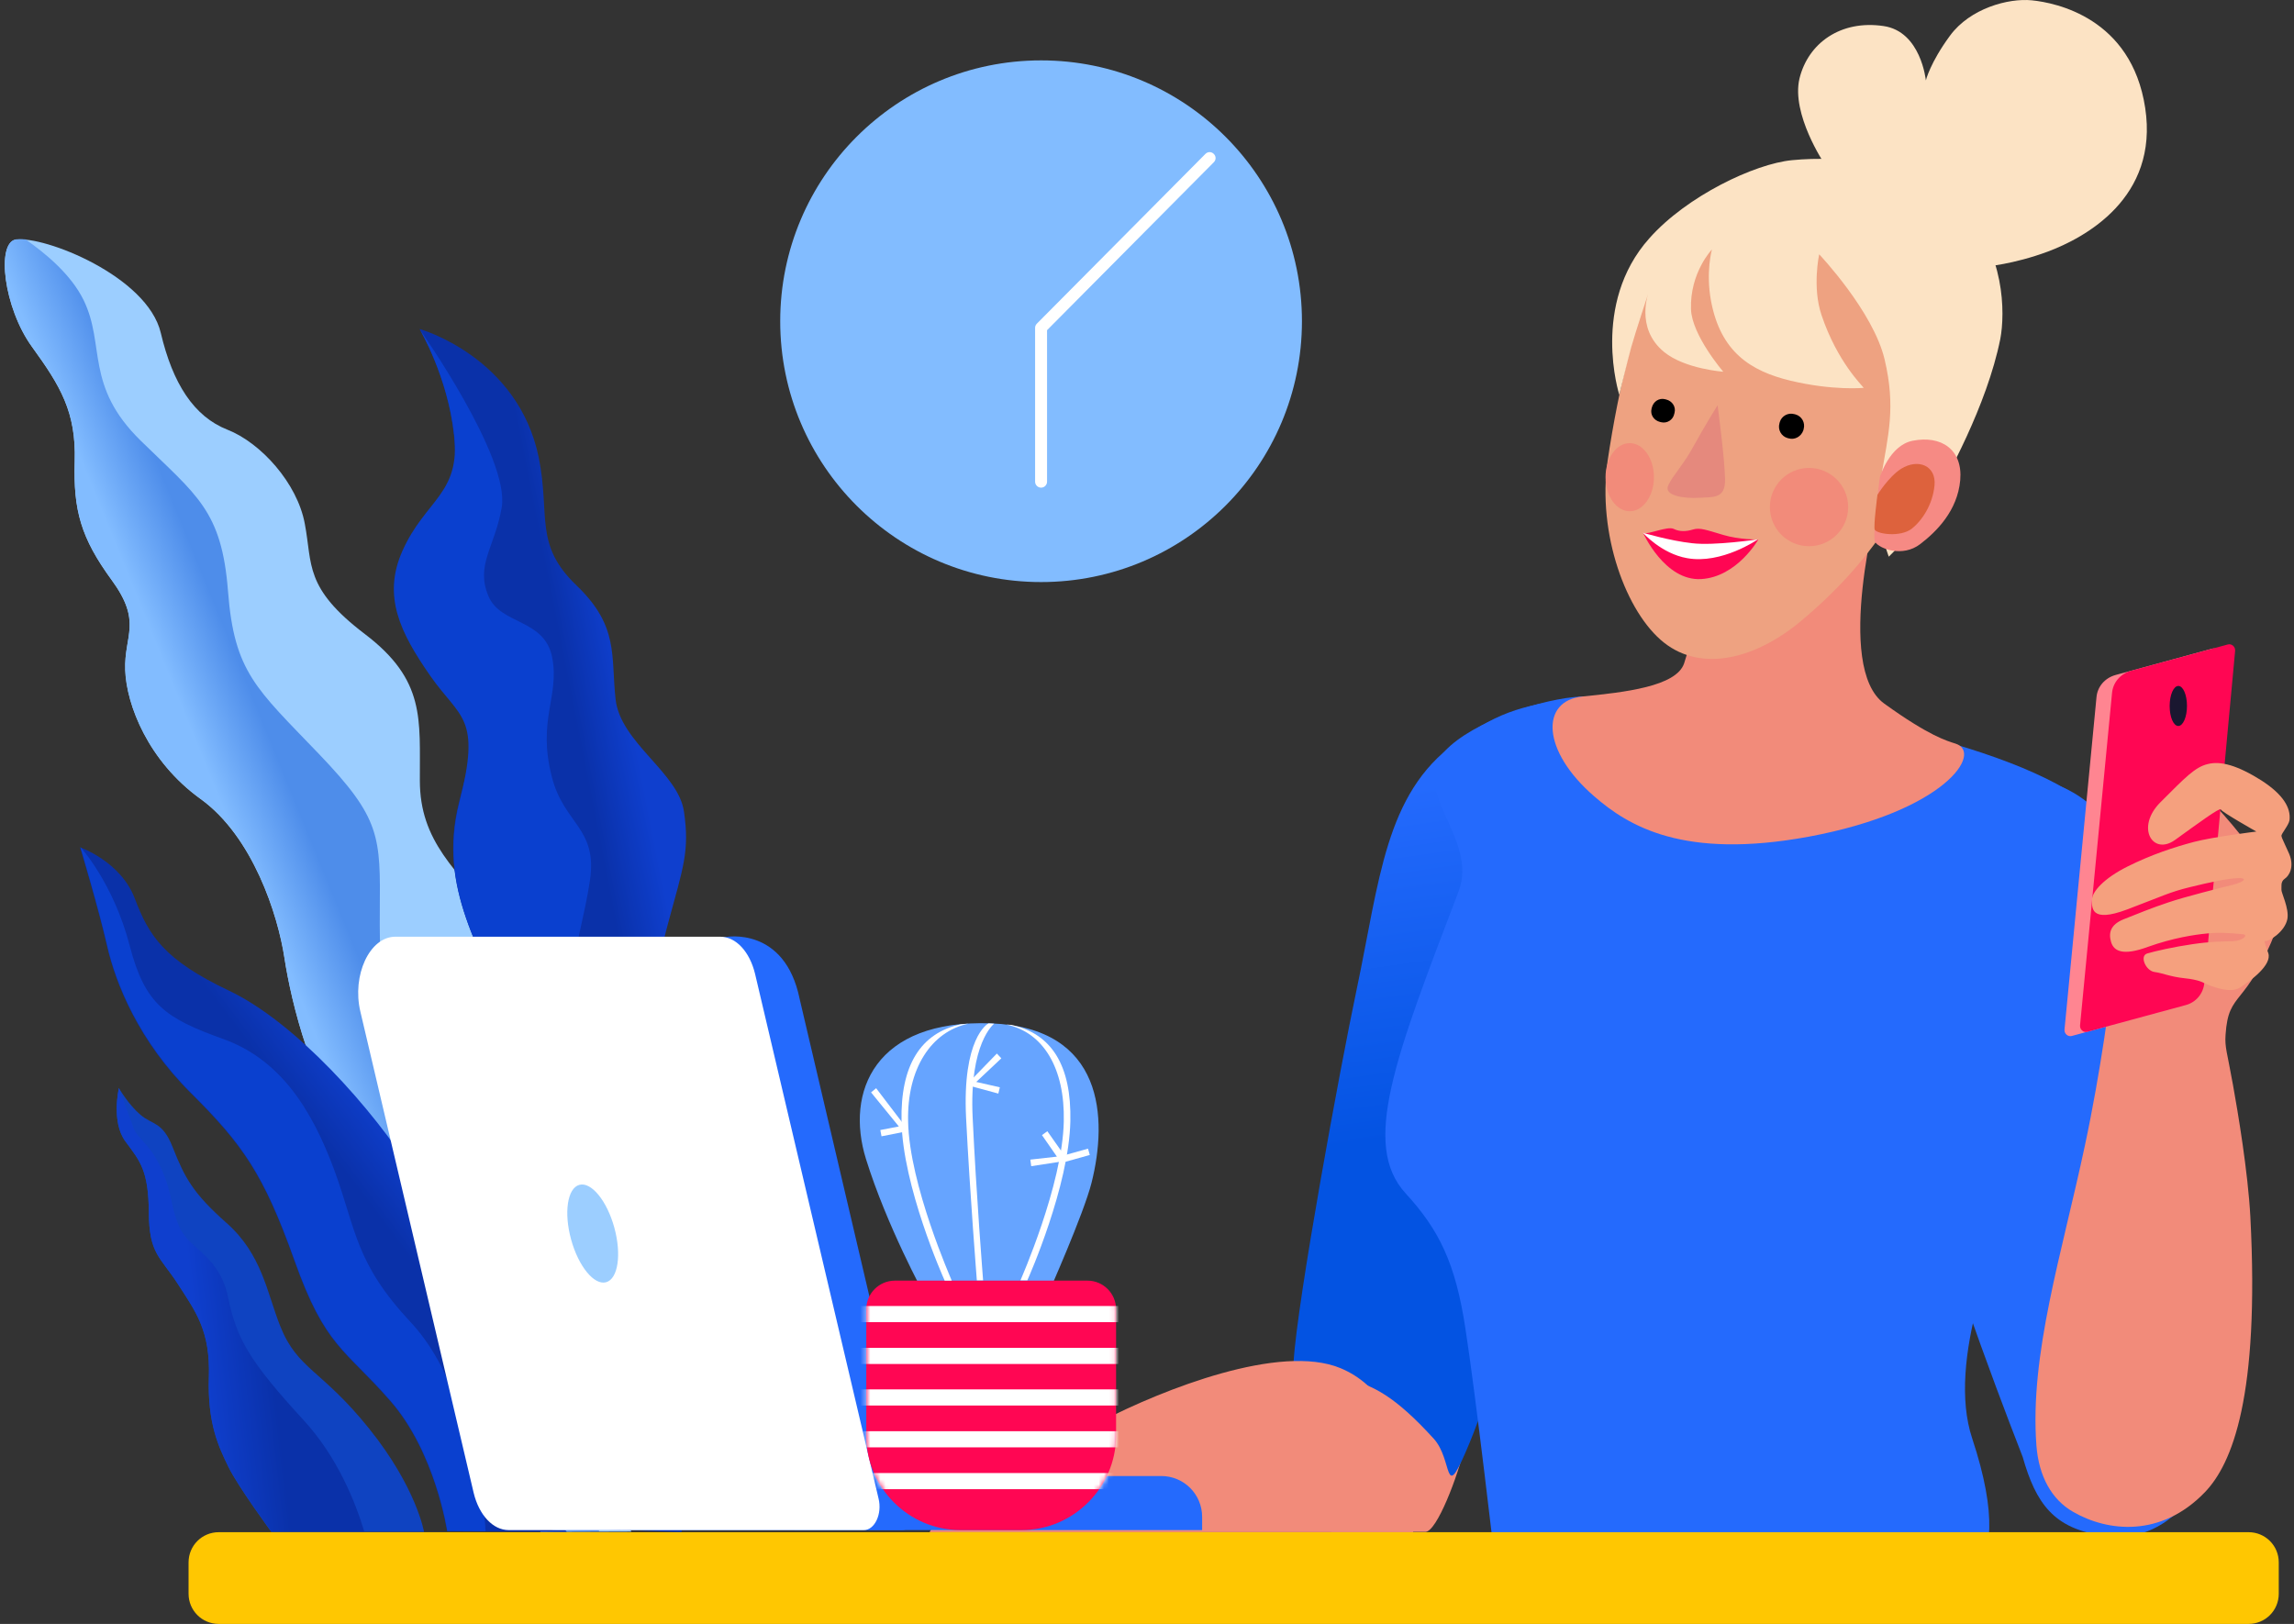 <svg width="452" height="320" viewBox="0 0 452 320" fill="none" xmlns="http://www.w3.org/2000/svg">
<rect x="0" y="0" width="452" height="320" fill="#333333" stroke="none"/>
<path d="M259.119 265.01C259.119 265.01 272.602 269.249 277.136 272.605C281.61 275.961 290.265 278.257 288.735 284.616C287.263 290.974 283.082 301.866 280.845 301.866C278.608 301.866 262.358 301.866 262.358 301.866L258.06 275.137L259.119 265.01Z" fill="#F28B7A"/>
<path d="M311.814 137.247C300.686 139.072 296.153 139.543 286.791 146.373C272.896 156.441 271.837 173.515 267.303 195.005C264.006 210.607 255.587 256.354 254.88 268.424C254.527 274.723 258.001 269.542 265.831 271.78C270.541 273.134 274.663 274.9 282.493 283.496C286.261 287.617 284.495 295.978 288.734 286.263C306.397 245.874 318.761 136.128 311.814 137.247Z" fill="url(#paint0_linear_15015_287436)"/>
<path d="M284.731 147.962C277.371 155.793 291.443 165.095 287.38 175.693C274.839 208.546 268.187 225.562 276.959 235.158C283.553 242.341 286.792 248.936 288.735 261.771C290.736 274.547 294.74 309.225 294.74 309.225C294.74 309.225 317.643 321.118 375.283 315.76C383.82 314.995 398.657 313.817 388.589 283.437C383.584 268.365 392.887 244.579 400.305 229.153C407.724 213.727 419.676 216.612 420.147 206.957C420.618 197.301 431.863 171.69 408.96 156.676C390.473 144.548 344.255 136.01 311.755 137.247C304.101 137.541 290.206 142.134 284.731 147.962Z" fill="#246AFD"/>
<path d="M406.723 155.264C396.243 150.436 383.172 157.737 383.172 157.737C398.716 185.879 379.757 221.912 381.288 235.453C382.466 246.169 398.362 286.617 398.539 287.088C401.13 296.214 404.662 301.277 414.436 302.573C424.975 304.045 430.156 297.333 435.16 291.151C441.519 283.261 441.519 267.482 437.986 264.126C436.927 248.053 426.741 199.715 425.092 187.293C423.149 173.162 417.203 160.092 406.723 155.264Z" fill="#246AFD"/>
<path d="M370.219 98.389C370.219 98.389 361.27 131.477 371.279 138.66C380.111 145.019 383.525 145.961 385.35 146.55C390.767 148.316 383.29 159.856 356.442 164.86C331.655 169.453 320.822 162.741 314.11 156.912C303.689 147.904 303.512 138.071 311.814 137.247C319.998 136.423 330.301 135.304 331.832 130.712C333.304 126.119 332.833 126.944 334.364 122.94C335.894 118.937 370.219 98.389 370.219 98.389Z" fill="#F28B7A"/>
<path d="M326.71 53.348C322.706 60.531 318.879 76.428 316.76 90.794C314.699 105.16 320.41 120.762 327.887 126.649C335.365 132.537 346.021 129.829 355.029 122.234C364.037 114.639 368.924 108.221 373.811 100.744C378.698 93.325 388.353 79.784 384.468 63.652C380.582 47.578 366.157 38.688 354.146 38.923C342.135 39.277 333.069 41.926 326.71 53.348Z" fill="#EEA281"/>
<path d="M353.086 31.564C362.801 30.622 377.52 31.858 386.822 41.279C395.006 49.58 395.124 61.65 394.123 66.831C391.474 79.96 383.584 94.091 380.758 99.037C377.991 104.041 372.162 109.693 372.162 109.693C372.162 109.693 369.218 102.51 370.631 94.091C372.044 85.671 373.575 80.314 371.338 70.835C369.101 61.355 358.444 50.11 358.444 50.11C358.444 50.11 357.031 56.587 358.915 62.121C362.036 71.365 366.981 76.016 367.217 76.428C367.217 76.428 361.152 77.017 352.792 75.015C344.961 73.131 339.015 69.363 337.131 59.295C336.071 53.584 337.308 49.168 337.308 49.168C337.308 49.168 332.951 53.702 333.186 60.943C333.363 66.066 339.545 73.249 339.545 73.249C339.545 73.249 332.009 72.719 327.887 69.363C322.059 64.594 324.885 57.47 324.885 57.47C324.885 57.47 322.176 65.653 321.411 68.421C320.763 70.776 319.056 77.782 319.056 77.782C319.056 77.782 313.345 59.943 325.002 46.931C332.362 38.629 345.727 32.27 353.086 31.564Z" fill="#FCE3C4"/>
<path d="M391.238 52.524C391.238 52.524 396.655 52.112 403.485 49.58C410.727 46.872 425.387 39.041 422.679 21.261C419.97 3.48 405.016 0.536 400.364 0.065C395.713 -0.406 388.177 1.655 384.232 7.013C380.287 12.37 379.463 15.844 379.463 15.844C379.463 15.844 378.521 6.188 371.103 5.128C362.684 3.892 356.266 8.484 354.558 15.491C352.91 22.497 359.445 32.212 359.445 32.212C359.445 32.212 361.035 33.684 371.986 39.571C382.937 45.459 391.238 52.524 391.238 52.524Z" fill="#FCE3C4"/>
<path d="M370.396 94.032C370.396 94.032 372.28 87.732 376.872 86.849C382.525 85.731 386.764 88.615 386.234 94.621C385.704 100.626 381.582 104.748 378.344 107.22C374.871 109.87 370.396 108.162 369.454 106.808C368.865 105.925 370.396 94.032 370.396 94.032Z" fill="#F68A84"/>
<path d="M369.925 97.505C369.925 97.505 372.103 93.973 374.576 92.383C377.991 90.263 381.524 91.794 381.17 95.621C380.817 99.448 378.698 102.628 376.637 104.217C374.458 105.866 369.984 105.277 369.395 104.394C369.101 103.805 369.925 97.505 369.925 97.505Z" fill="#DD623D"/>
<path d="M352.439 86.379L352.203 86.32C350.967 85.966 350.26 84.671 350.613 83.435L350.672 83.199C351.026 81.963 352.321 81.256 353.557 81.609L353.793 81.668C355.029 82.022 355.736 83.317 355.382 84.553L355.324 84.789C354.911 86.025 353.616 86.732 352.439 86.379Z" fill="black"/>
<path d="M327.298 83.198L327.063 83.139C325.885 82.845 325.12 81.726 325.414 80.549L325.473 80.313C325.768 79.136 326.886 78.37 328.064 78.665L328.299 78.724C329.477 79.018 330.242 80.137 329.948 81.314L329.889 81.55C329.653 82.727 328.476 83.493 327.298 83.198Z" fill="black"/>
<path d="M333.834 87.673C331.714 91.618 329.712 93.502 328.712 95.622C327.711 97.682 331.832 98.271 334.776 98.094C337.72 97.918 339.957 98.271 339.898 94.444C339.839 90.382 338.426 79.843 338.426 79.843C338.426 79.843 335.659 84.317 333.834 87.673Z" fill="#E5897D"/>
<path d="M323.766 105.042C324.708 105.395 328.535 103.629 329.771 104.218C330.949 104.807 332.244 104.748 333.598 104.336C334.952 103.924 336.306 104.453 339.486 105.395C342.606 106.337 346.433 106.337 346.433 106.337C346.433 106.337 342.253 113.697 335.188 114.109C328.005 114.521 323.766 105.042 323.766 105.042Z" fill="#FF0653"/>
<path d="M332.421 109.988C339.25 111.224 346.374 106.279 346.374 106.279C346.374 106.279 337.778 107.574 333.422 107.044C329.065 106.573 323.707 104.983 323.707 104.983C323.707 104.983 327.357 109.105 332.421 109.988Z" fill="white"/>
<path d="M356.442 107.633C360.702 107.633 364.155 104.18 364.155 99.92C364.155 95.66 360.702 92.207 356.442 92.207C352.183 92.207 348.729 95.66 348.729 99.92C348.729 104.18 352.183 107.633 356.442 107.633Z" fill="#F28B7A"/>
<path d="M321.116 100.744C323.75 100.744 325.885 97.739 325.885 94.032C325.885 90.325 323.75 87.32 321.116 87.32C318.483 87.32 316.347 90.325 316.347 94.032C316.347 97.739 318.483 100.744 321.116 100.744Z" fill="#F28B7A"/>
<path d="M429.096 152.203C426.858 152.144 426.152 156.03 426.034 158.561C425.916 161.093 426.034 163.448 423.326 168.453C420.617 173.398 415.554 180.228 415.495 184.585C415.436 188.942 416.084 191.65 416.025 193.593C415.966 195.536 413.964 210.962 410.785 225.798C406.252 247.112 399.893 266.894 401.247 284.852C401.718 290.916 404.25 295.508 408.489 297.922C415.319 301.867 425.799 302.986 434.395 294.095C439.87 288.443 445.228 275.078 443.403 239.811C442.932 230.921 440.93 219.087 439.988 213.847C438.81 207.252 438.339 206.428 438.516 203.896C439.105 194.947 442.52 198.892 448.584 182.995C452.175 173.634 435.101 157.561 433.158 155.088C431.156 152.615 429.096 152.203 429.096 152.203Z" fill="#F28B7A"/>
<path d="M413.081 137.424L406.782 202.895C406.723 203.719 407.488 204.367 408.254 204.131L427.565 198.891C429.626 198.361 431.098 196.595 431.274 194.475L437.339 129.064C437.397 128.239 436.632 127.592 435.867 127.827L416.849 133.008C414.73 133.597 413.258 135.305 413.081 137.424Z" fill="#FF8591"/>
<path d="M416.143 136.6L409.843 202.071C409.784 202.895 410.55 203.542 411.315 203.307L430.627 198.067C432.688 197.537 434.159 195.771 434.336 193.651L440.4 128.239C440.459 127.415 439.694 126.768 438.928 127.003L419.911 132.184C417.792 132.773 416.32 134.48 416.143 136.6Z" fill="#FF0653"/>
<path d="M430.915 139.117C430.919 136.938 430.159 135.17 429.216 135.168C428.273 135.166 427.505 136.931 427.5 139.109C427.495 141.288 428.256 143.055 429.199 143.057C430.142 143.06 430.91 141.295 430.915 139.117Z" fill="#1A1730"/>
<path d="M445.581 153.792C440.93 150.848 437.574 149.906 435.042 150.554C432.511 151.143 430.627 153.144 425.681 158.09C420.735 163.036 424.15 168.688 428.566 165.509C432.982 162.329 437.456 159.032 437.574 159.503C437.692 159.974 444.58 163.86 444.58 163.86C444.58 163.86 435.984 164.92 432.216 165.921C428.448 166.922 423.915 168.393 419.204 170.749C414.494 173.104 412.198 175.753 412.198 177.284C412.198 178.815 411.845 181.935 419.087 179.227C426.388 176.46 427.447 175.812 431.51 174.811C435.572 173.81 438.987 173.104 440.93 173.045C442.873 172.927 442.343 173.751 439.988 174.34C437.633 174.929 430.568 176.695 427.271 177.814C424.032 178.874 420.912 180.169 418.38 181.17C415.79 182.229 415.436 183.878 415.966 185.644C416.496 187.411 418.263 188.412 423.208 186.586C428.154 184.82 432.393 184.172 434.984 183.937C437.574 183.643 441.048 183.996 441.99 184.114C442.932 184.172 442.166 185.35 439.929 185.468C437.692 185.527 435.631 185.527 431.981 186.056C428.33 186.586 424.68 187.411 423.09 187.882C421.501 188.353 422.796 191.296 424.503 191.532C426.211 191.767 427.624 192.474 430.45 192.768C433.276 193.063 434.159 193.652 434.159 193.652C434.159 193.652 439.046 196.065 441.283 194.652C443.52 193.239 447.701 190.119 446.935 187.823C446.641 186.998 445.993 185.291 446.288 185.409C446.935 185.644 450.232 183.642 450.703 181.052C451.057 178.991 449.467 175.871 449.526 175.341C449.585 174.811 449.29 173.751 450.174 173.162C451.057 172.574 452.116 170.807 451.057 168.276C449.997 165.862 449.585 165.155 449.526 164.743C449.467 164.272 450.939 162.682 451.116 161.623C451.41 159.209 449.879 156.559 445.581 153.792Z" fill="#F5A07E"/>
<path d="M264.124 269.602C252.231 264.657 229.151 273.783 216.964 280.082C208.073 284.675 194.061 292.152 186.407 298.393C183.581 300.689 183.169 301.926 183.169 301.926H278.431C278.49 301.867 280.197 276.256 264.124 269.602Z" fill="#F28B7A"/>
<path d="M53.464 301.865C53.464 301.865 46.87 292.916 44.986 289.03C43.102 285.144 40.864 280.552 41.159 271.426C41.453 262.3 38.627 258.591 35.094 253.115C31.562 247.64 29.384 247.169 29.325 238.926C29.266 230.684 27.617 228.858 24.732 224.972C21.847 221.087 23.437 214.434 23.437 214.434C23.437 214.434 25.262 217.613 27.676 219.674C30.09 221.734 32.033 220.969 34.035 226.091C36.39 232.038 37.98 235.099 44.633 240.987C51.639 247.169 52.581 254.705 55.23 261.358C58.645 269.895 63.355 269.836 72.716 281.494C82.078 293.151 83.55 301.865 83.55 301.865H53.464Z" fill="#0F43C1"/>
<path d="M31.856 230.448C34.152 235.688 33.446 237.513 35.389 241.87C37.332 246.227 43.219 247.346 44.927 255.589C46.634 263.831 49.107 268.188 59.823 279.846C66.534 287.146 70.067 296.096 71.775 301.807H53.464C53.464 301.807 46.87 292.857 44.986 288.972C43.102 285.086 40.864 280.493 41.159 271.367C41.453 262.242 38.627 258.532 35.094 253.057C31.562 247.581 29.384 247.11 29.325 238.868C29.266 230.625 27.617 228.8 24.732 224.914C21.847 221.028 23.437 214.375 23.437 214.375C23.437 214.375 25.439 219.851 26.263 222.147C27.087 224.502 29.501 225.208 31.856 230.448Z" fill="url(#paint1_linear_15015_287436)"/>
<path d="M3.124 47.225C-0.761 47.814 0.71 60.649 6.304 68.362C11.897 76.075 15.017 81.197 14.723 90.912C14.428 100.626 15.96 106.043 22.024 114.344C28.088 122.646 24.438 125.178 24.673 132.066C24.909 138.896 29.207 150.024 39.51 157.442C49.813 164.861 54.759 180.286 56.054 188.823C57.35 197.36 61.589 215.082 70.244 225.386C78.898 235.689 89.614 239.869 87.377 261.359C86.258 272.192 106.512 301.866 106.512 301.866L124.41 301.807C124.41 301.807 116.167 289.443 118.993 274.076C120.701 264.774 122.467 249.113 114.342 240.281C106.217 231.45 101.154 229.684 102.685 216.907C104.333 203.189 107.1 192.061 98.445 181.758C89.79 171.455 82.725 165.803 82.725 153.792C82.666 141.781 83.903 134.068 71.892 124.942C59.881 115.816 61.589 111.224 60.058 103.217C58.586 95.21 51.403 87.261 44.809 84.671C38.215 82.08 34.035 75.604 31.68 65.595C29.03 54.408 8.659 46.401 3.124 47.225Z" fill="#9CCEFF"/>
<path d="M24.673 132.007C24.438 125.178 28.088 122.587 22.024 114.285C15.96 105.984 14.429 100.567 14.723 90.853C15.017 81.138 11.897 76.016 6.304 68.303C0.711 60.59 -0.761 47.814 3.125 47.166C3.654 47.107 4.243 47.107 5.008 47.166C9.012 49.933 14.075 54.172 16.489 59.177C20.787 68.008 16.666 76.016 27.735 86.849C38.804 97.682 43.69 100.567 44.927 116.523C46.163 132.478 50.461 135.658 62.766 148.493C75.072 161.328 74.954 164.743 74.836 179.579C74.718 194.416 75.484 203.542 88.849 217.849C102.214 232.097 109.514 245.227 109.573 261.241C109.632 272.016 109.514 280.965 115.52 294.094C115.991 295.095 116.462 296.096 116.933 297.097C117.58 299.864 118.051 301.748 118.051 301.748L106.512 301.807C106.512 301.807 88.142 272.31 87.377 261.3C85.846 238.75 78.899 235.63 70.244 225.326C61.589 215.023 57.35 197.36 56.054 188.764C54.759 180.168 49.813 164.801 39.51 157.383C29.266 150.023 24.909 138.896 24.673 132.007Z" fill="url(#paint2_linear_15015_287436)"/>
<path d="M108.749 300.865C108.749 300.865 92.028 254.117 94.795 235.689C97.621 217.26 106.688 218.026 100.801 202.423C94.913 186.821 86.141 175.223 90.439 158.089C94.795 140.956 94.324 139.426 88.378 130.947C82.431 122.41 80.017 117.877 83.491 108.633C86.965 99.39 90.674 97.211 89.438 85.671C88.201 74.132 82.667 64.829 82.667 64.829C82.667 64.829 102.096 70.246 106.159 90.205C108.455 101.568 105.158 107.279 113.577 115.345C121.996 123.411 120.348 129.181 121.29 137.777C122.232 146.373 133.713 152.261 134.773 159.974C135.891 167.686 134.655 170.807 131.652 181.876C128.649 192.885 128.296 200.481 135.95 212.668C143.604 224.855 147.254 224.502 146.254 246.64C145.253 268.777 134.243 301.925 134.243 301.925L108.749 300.865Z" fill="url(#paint3_linear_15015_287436)"/>
<path d="M98.858 99.979C97.504 107.868 93.618 111.342 96.267 117.524C98.681 123.176 107.336 121.881 108.808 129.594C110.28 137.306 105.805 141.84 108.749 153.144C111.104 162.388 117.816 163.153 116.226 173.574C114.166 187.175 109.691 193.534 116.109 209.136C122.526 224.738 129.415 242.401 131.534 259.593C132.83 270.367 126.883 289.208 122.232 301.513L108.808 300.865C108.808 300.865 92.087 254.176 94.854 235.807C97.68 217.379 106.747 218.144 100.86 202.542C94.972 186.939 86.199 175.341 90.497 158.208C94.854 141.075 90.733 141.722 84.786 133.185C78.84 124.648 75.307 117.465 79.311 108.516C83.785 98.507 90.733 97.329 89.496 85.79C88.26 74.25 82.725 64.947 82.725 64.947C82.725 64.947 100.506 90.146 98.858 99.979Z" fill="#0A40CF"/>
<path d="M88.083 301.747C88.083 301.747 85.787 286.203 76.838 276.018C67.888 265.773 64.061 265.479 57.997 248.405C51.933 231.389 47.812 225.561 37.567 215.375C27.323 205.189 22.789 193.885 21.082 186.408C19.374 178.93 15.783 166.979 15.783 166.979C15.783 166.979 23.79 169.746 26.557 177.046C29.324 184.347 32.268 189.116 45.162 195.239C58.056 201.362 73.305 218.201 81.784 231.684C89.261 243.636 90.615 256.353 93.029 266.421C96.149 279.55 102.979 289.854 106.512 294.976C110.044 300.098 111.693 301.865 111.693 301.865L88.083 301.747Z" fill="url(#paint4_linear_15015_287436)"/>
<path d="M25.556 186.349C28.559 197.948 32.621 200.656 43.926 204.719C55.289 208.781 61.471 218.672 65.887 230.624C70.244 242.576 70.008 248.876 80.959 260.592C88.907 269.13 92.499 282.2 95.207 297.449C95.502 298.98 95.619 300.452 95.678 301.747L88.142 301.688C88.142 301.688 85.846 286.145 76.897 275.959C67.947 265.715 64.12 265.42 58.056 248.346C51.992 231.331 47.871 225.502 37.626 215.316C27.382 205.072 22.848 193.826 21.141 186.349C19.433 178.872 15.842 166.92 15.842 166.92C15.842 166.92 22.318 173.926 25.556 186.349Z" fill="#0A40CF"/>
<path d="M205.13 114.698C233.517 114.698 256.529 91.686 256.529 63.299C256.529 34.912 233.517 11.899 205.13 11.899C176.743 11.899 153.73 34.912 153.73 63.299C153.73 91.686 176.743 114.698 205.13 114.698Z" fill="#82BCFF"/>
<path d="M205.13 96.093C204.482 96.093 203.952 95.563 203.952 94.915V64.594C203.952 64.3 204.07 64.005 204.305 63.77L237.512 30.328C237.983 29.857 238.689 29.857 239.16 30.328C239.631 30.799 239.631 31.505 239.16 31.976L206.307 65.065V94.915C206.307 95.563 205.777 96.093 205.13 96.093Z" fill="white"/>
<path d="M236.864 301.512H156.498V290.855H228.798C233.273 290.855 236.864 294.447 236.864 298.922V301.512Z" fill="#246AFD"/>
<path d="M109.632 301.512H177.752C179.872 301.512 181.402 298.333 180.637 295.271L157.557 196.83C154.613 182.464 143.015 184.642 143.015 184.642H87.377C82.313 184.642 78.781 192.237 80.488 199.42L102.802 294.212C103.803 298.568 106.57 301.512 109.632 301.512Z" fill="#246AFD"/>
<path d="M100.212 301.512H170.216C172.335 301.512 173.866 298.332 173.101 295.271L148.785 191.943C147.725 187.527 145.017 184.583 141.896 184.583H77.897C72.834 184.583 69.301 192.178 71.009 199.361L93.323 294.152C94.383 298.568 97.15 301.512 100.212 301.512Z" fill="white"/>
<path d="M119.422 252.669C121.773 252.023 122.499 247.204 121.043 241.905C119.586 236.606 116.5 232.835 114.148 233.481C111.797 234.127 111.071 238.947 112.527 244.245C113.984 249.544 117.07 253.315 119.422 252.669Z" fill="#9CCEFF"/>
<path d="M43.102 320H443.05C446.347 320 448.996 317.35 448.996 314.053V307.871C448.996 304.574 446.347 301.925 443.05 301.925H43.102C39.805 301.925 37.155 304.574 37.155 307.871V314.053C37.155 317.35 39.805 320 43.102 320Z" fill="#FFC701"/>
<path d="M195.238 201.659C217.611 202.483 218.259 220.382 215.08 233.04C213.549 239.163 206.425 255.178 206.425 255.178H182.168C182.168 255.178 174.749 241.636 170.628 228.389C166.507 215.142 172.394 200.835 195.238 201.659Z" fill="#66A4FF"/>
<path d="M201.303 301.513H189.233C179.047 301.513 170.687 293.153 170.687 282.967V258.004C170.687 254.883 173.218 252.352 176.339 252.352H214.256C217.376 252.352 219.908 254.883 219.908 258.004V282.967C219.849 293.153 211.488 301.513 201.303 301.513Z" fill="#FF0653"/>
<path d="M186.112 252.293C185.759 251.527 177.87 233.747 177.634 220.97C177.399 209.902 181.402 203.543 189.351 201.836L190.823 201.718C183.522 203.249 178.694 210.549 178.93 220.97C179.165 233.511 187.467 252.116 187.525 252.352H186.112V252.293Z" fill="white"/>
<path d="M202.421 252.293H201.067C201.126 252.116 209.369 233.511 209.604 220.971C209.84 210.549 205.601 203.425 198.3 201.895L199.242 201.953C207.19 203.661 211.135 209.902 210.9 220.971C210.605 233.806 202.775 251.527 202.421 252.293Z" fill="white"/>
<path d="M192.471 252.293C192.471 252.116 191.117 235.454 190.352 220.264C189.586 204.662 194.532 201.777 194.767 201.659L195.886 201.718C195.827 201.777 190.94 205.545 191.647 220.205C192.353 235.395 193.707 252.175 193.707 252.293H192.471Z" fill="white"/>
<path d="M203.187 229.803L203.01 228.507L208.25 227.919L205.306 223.679L206.366 222.914L210.429 228.684L203.187 229.803Z" fill="white"/>
<path d="M196.71 215.495L190.411 213.788L196.416 207.605L197.299 208.547L192.353 213.199L197.005 214.259L196.71 215.495Z" fill="white"/>
<path d="M173.689 223.915L173.454 222.678L177.104 221.972L171.629 215.26L172.63 214.436L179.047 222.855L173.689 223.915Z" fill="white"/>
<path d="M214.379 226.347L209.332 227.756L209.68 229.003L214.727 227.594L214.379 226.347Z" fill="white"/>
<mask id="mask0_15015_287436" style="mask-type:luminance" maskUnits="userSpaceOnUse" x="170" y="252" width="50" height="50">
<path d="M201.303 301.513H189.233C179.047 301.513 170.687 293.153 170.687 282.967V258.004C170.687 254.883 173.218 252.352 176.339 252.352H214.256C217.376 252.352 219.908 254.883 219.908 258.004V282.967C219.849 293.153 211.488 301.513 201.303 301.513Z" fill="white"/>
</mask>
<g mask="url(#mask0_15015_287436)">
<path d="M225.442 257.356H168.038V260.536H225.442V257.356Z" fill="white"/>
<path d="M225.442 265.6H168.038V268.779H225.442V265.6Z" fill="white"/>
<path d="M225.442 273.783H168.038V276.963H225.442V273.783Z" fill="white"/>
<path d="M225.442 282.026H168.038V285.206H225.442V282.026Z" fill="white"/>
<path d="M225.442 290.269H168.038V293.448H225.442V290.269Z" fill="white"/>
</g>
<defs>
<linearGradient id="paint0_linear_15015_287436" x1="300.005" y1="317.346" x2="273.645" y2="131.324" gradientUnits="userSpaceOnUse">
<stop offset="0.507" stop-color="#0353E2"/>
<stop offset="0.871" stop-color="#246AFD"/>
</linearGradient>
<linearGradient id="paint1_linear_15015_287436" x1="66.141" y1="258.144" x2="27.481" y2="262.635" gradientUnits="userSpaceOnUse">
<stop offset="0.351" stop-color="#0A31A9"/>
<stop offset="0.715" stop-color="#0F3FCE"/>
</linearGradient>
<linearGradient id="paint2_linear_15015_287436" x1="76.308" y1="170.136" x2="43.984" y2="183.316" gradientUnits="userSpaceOnUse">
<stop offset="0.347" stop-color="#4E8DEA"/>
<stop offset="0.742" stop-color="#82BCFF"/>
</linearGradient>
<linearGradient id="paint3_linear_15015_287436" x1="82.047" y1="183.47" x2="137.427" y2="172.579" gradientUnits="userSpaceOnUse">
<stop offset="0.685" stop-color="#0A31A9"/>
<stop offset="0.879" stop-color="#0F3FCE"/>
</linearGradient>
<linearGradient id="paint4_linear_15015_287436" x1="45.136" y1="244.726" x2="82.644" y2="216.472" gradientUnits="userSpaceOnUse">
<stop offset="0.562" stop-color="#0A31A9"/>
<stop offset="0.854" stop-color="#0F3FCE"/>
</linearGradient>
</defs>
</svg>
